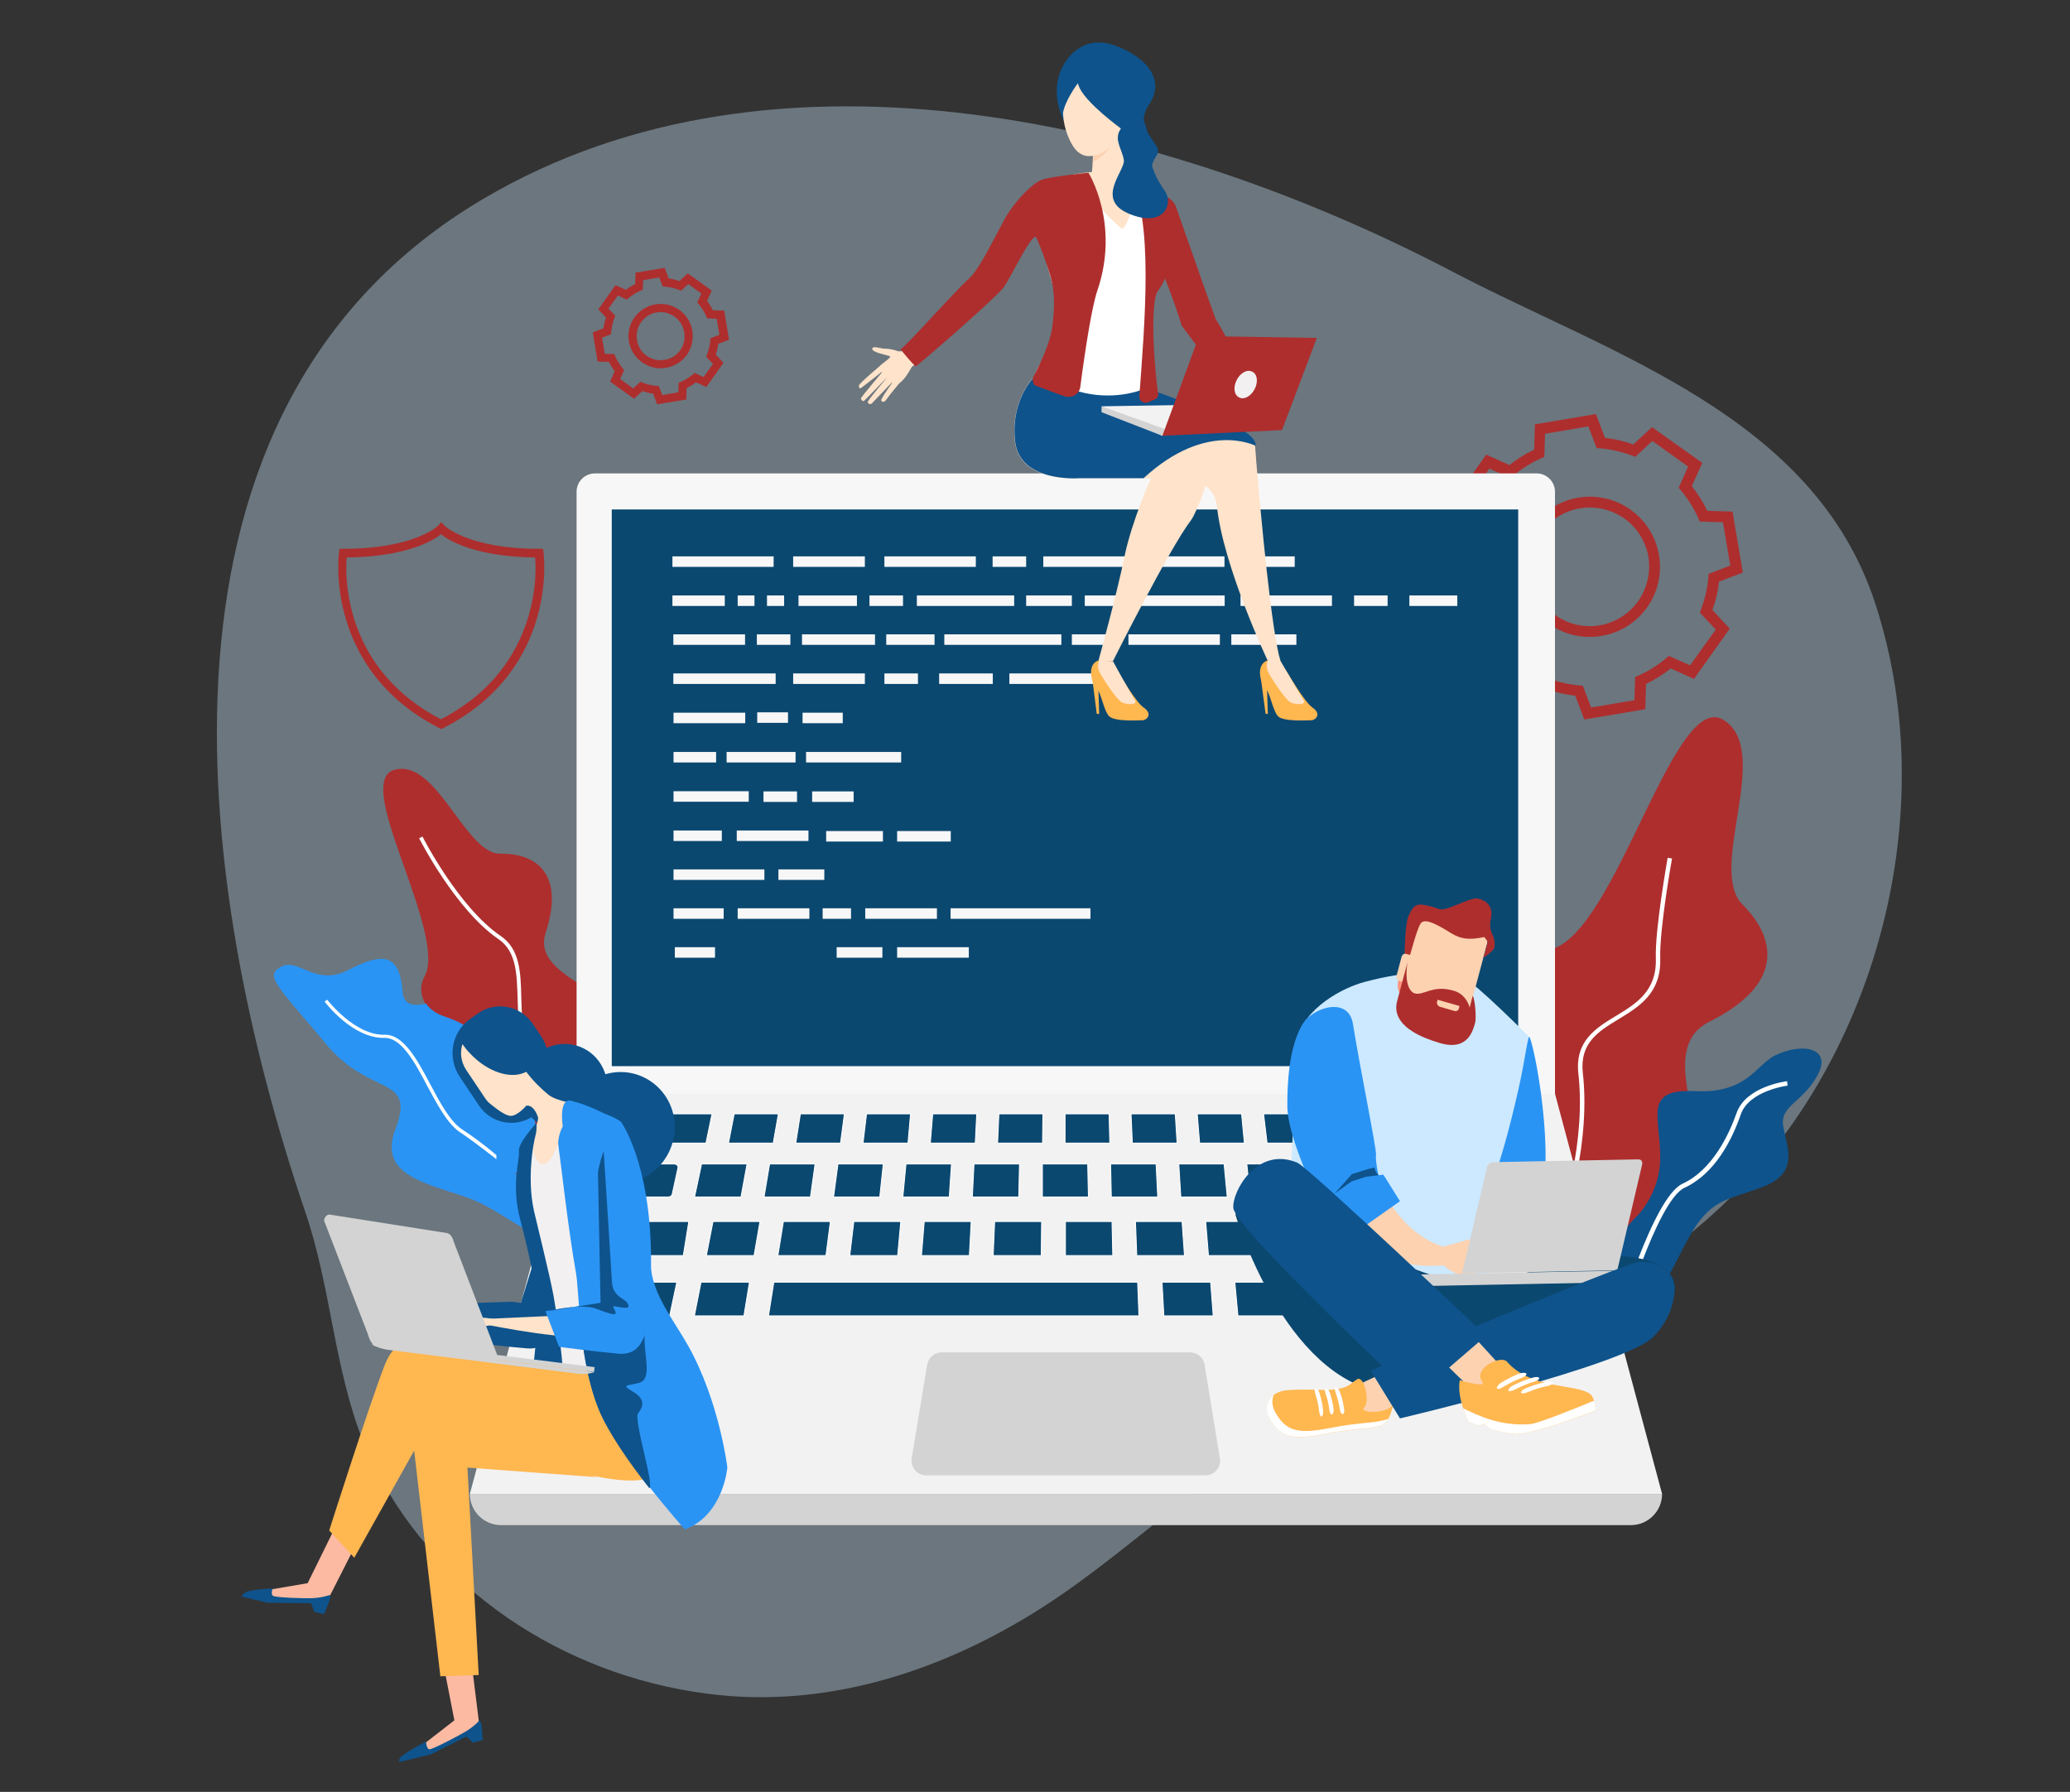 <?xml version="1.0" encoding="utf-8"?>
<!-- Generator: Adobe Illustrator 24.1.3, SVG Export Plug-In . SVG Version: 6.00 Build 0)  -->
<svg version="1.1" xmlns="http://www.w3.org/2000/svg" xmlns:xlink="http://www.w3.org/1999/xlink" x="0px" y="0px"
	 viewBox="0 0 1123 972" style="enable-background:new 0 0 1123 972;" xml:space="preserve">
<rect x="0" y="0" width="1123" height="972" fill="#333333" stroke="none"/>
<style type="text/css">
	.st0{opacity:0.37;fill:#CCE9FF;enable-background:new    ;}
	.st1{fill:#AE2E2E;}
	.st2{fill:#2A94F4;}
	.st3{fill:#FFFFFF;}
	.st4{fill:#0E538C;}
	.st5{fill:#F7F7F7;}
	.st6{fill:#0B4870;stroke:#FFFFFF;stroke-width:0.5;stroke-miterlimit:10;}
	.st7{fill:#F2F2F2;}
	.st8{fill:#D3D3D3;}
	.st9{fill:#FFB750;}
	.st10{fill:#FFE3CA;}
	.st11{fill:#EB4747;}
	.st12{fill:#FCD2B1;}
	.st13{fill:#F2F0F0;}
	.st14{fill:#FCBAA2;}
	.st15{fill:#CCE9FF;}
	.st16{fill:#FF957E;}
	.st17{fill:#0B4870;}
	.st18{fill:#E9D6B8;}
</style>
<g id="Layer_2">
</g>
<g id="Layer_1">
	<g>
		<path class="st0" d="M197.1,782.1c2,4.9,4.2,9.9,6.6,14.6c35.9,70.4,108.7,114.8,186.4,122.8c62.1,6.3,122.6-14,174.5-47
			c51.8-32.9,93.4-79.3,151-103.5c81.2-33.9,171.8-60.6,235.5-132.4c72.4-81.5,100.3-205.1,66.2-309.4
			C984,225.4,874,192.4,788.5,147.6C634.7,67,421.8,13.3,261.8,108.1C70.1,221.5,105,479,165.7,657.7
			C179.6,698.4,181.2,742.3,197.1,782.1z"/>
		<path class="st1" d="M294.9,299.7l-0.3-2h-2c-38.8,0-51.4-12.5-51.5-12.6l-1.7-1.9l-1.7,1.9c-0.1,0.1-12.6,12.6-51.5,12.6h-2
			l-0.3,2c-0.1,0.6-8.3,63.2,54.5,95.3l1,0.5l1-0.5C303.4,362.8,294.9,300.3,294.9,299.7z M285.4,338.4
			c-7.8,22.5-23.3,39.9-46.2,51.8c-22.9-12-38.4-29.4-46.2-51.8c-5.7-16.5-5.4-30.8-4.9-36c32.3-0.4,46.7-9,51.1-12.6
			c4.4,3.5,18.8,12.2,51.1,12.6C290.8,307.7,291.1,321.9,285.4,338.4z"/>
		<g>
			<path class="st1" d="M356.5,219.3l-2.2-5.8c-2-0.2-3.9-0.7-5.8-1.4l-4.5,4.2l-13-9.3l2.5-5.7c-1.3-1.6-2.3-3.3-3.1-5l-6.2-0.2
				l-2.6-15.8l5.8-2.2c0.2-2,0.7-3.9,1.4-5.8l-4.2-4.5l9.3-13.1l5.7,2.5c1.6-1.3,3.3-2.3,5-3.1l0.2-6.2l15.8-2.6l2.2,5.8
				c2,0.2,3.9,0.7,5.8,1.4l4.5-4.2l13,9.3l-2.5,5.7c1.3,1.6,2.3,3.3,3.1,5l6.2,0.2l2.6,15.8l-5.8,2.2c-0.3,2-0.7,3.9-1.4,5.8
				l4.2,4.5l-9.3,13.1l-5.7-2.5c-1.6,1.3-3.3,2.3-5,3.1l-0.2,6.2L356.5,219.3z M347.4,207.1l1.3,0.5c2.3,0.9,4.8,1.5,7.3,1.7
				l1.4,0.1l1.9,4.9l8.7-1.5l0.2-5.2l1.3-0.5c2.3-1,4.4-2.4,6.4-4l1-0.8l4.8,2.2l5.1-7.1l-3.7-3.9l0.5-1.3c0.9-2.3,1.5-4.8,1.7-7.3
				l0.1-1.4l4.9-1.9l-1.5-8.7l-5.2-0.2l-0.5-1.3c-1-2.3-2.4-4.4-4-6.4l-0.8-1l2.2-4.8l-7.1-5.1l-3.9,3.6l-1.3-0.5
				c-2.3-0.9-4.8-1.5-7.3-1.7l-1.4-0.1l-1.9-4.9l-8.7,1.5l-0.2,5.2l-1.3,0.5c-2.3,1-4.4,2.4-6.4,4l-1,0.8l-4.8-2.2l-5.1,7.1l3.7,3.9
				l-0.5,1.3c-0.9,2.3-1.5,4.8-1.7,7.3l-0.1,1.4l-4.9,1.9l1.5,8.7l5.2,0.2l0.5,1.3c1,2.3,2.4,4.4,4,6.4l0.8,1l-2.2,4.8l7.1,5.1
				L347.4,207.1z M358.4,199.8c-3.6,0-7.1-1.2-10.1-3.3c-7.9-5.6-9.7-16.5-4.1-24.3s16.5-9.7,24.3-4.1c3.8,2.7,6.3,6.7,7.1,11.3
				c0.7,4.6-0.3,9.2-2.9,13c-2.7,3.8-6.7,6.3-11.3,7.1C360.2,199.7,359.3,199.8,358.4,199.8z M358.4,169.3c-4.1,0-8.1,1.9-10.6,5.5
				c-2,2.8-2.8,6.3-2.2,9.8c0.6,3.5,2.4,6.4,5.2,8.4l0,0c2.8,2,6.3,2.8,9.8,2.2s6.4-2.4,8.4-5.2c2-2.8,2.8-6.3,2.2-9.8
				c-0.6-3.5-2.4-6.4-5.2-8.4C363.6,170.1,361,169.3,358.4,169.3z"/>
		</g>
		<g>
			<path class="st1" d="M859.5,390.3l-4.9-12.9c-5.2-0.6-10.5-1.8-15.4-3.6l-10.1,9.4l-27.3-19.4l5.7-12.6
				c-3.3-4.1-6.1-8.6-8.4-13.4l-13.7-0.4l-5.6-33.1l12.9-4.9c0.6-5.2,1.8-10.5,3.6-15.4l-9.4-10.1l19.4-27.3l12.6,5.7
				c4.1-3.3,8.6-6.1,13.4-8.4l0.4-13.7l33.1-5.6l4.9,12.9c5.2,0.6,10.5,1.8,15.4,3.6l10.1-9.4l27.3,19.4l-5.7,12.6
				c3.3,4.1,6.1,8.6,8.4,13.4l13.7,0.4l5.6,33.1l-12.9,4.9c-0.6,5.2-1.8,10.5-3.6,15.4l9.4,10.1L919,368.3l-12.6-5.7
				c-4.1,3.3-8.6,6.1-13.4,8.4l-0.4,13.7L859.5,390.3z M837.7,367.2l1.7,0.6c5.6,2.1,11.4,3.5,17.4,4l1.9,0.2l4.5,11.8l23.5-4
				l0.4-12.6l1.7-0.7c5.5-2.4,10.6-5.7,15.2-9.5l1.4-1.2l11.5,5.1l13.9-19.4l-8.6-9.2l0.6-1.7c2.1-5.6,3.5-11.4,4-17.4l0.1-1.9
				l11.8-4.5l-4-23.5l-12.6-0.4l-0.7-1.7c-2.4-5.5-5.7-10.6-9.5-15.2l-1.2-1.4l5.1-11.5l-19.4-13.9l-9.2,8.6l-1.7-0.6
				c-5.6-2.1-11.4-3.5-17.4-4l-1.9-0.1l-4.5-11.8l-23.5,4l-0.4,12.6l-1.7,0.7c-5.5,2.4-10.6,5.7-15.2,9.5l-1.4,1.2l-11.5-5.1
				l-13.6,19.4l8.6,9.2l-0.6,1.7c-2.1,5.6-3.5,11.4-4,17.4l-0.1,1.9l-11.8,4.5l4,23.5l12.6,0.4l0.7,1.7c2.4,5.5,5.7,10.6,9.5,15.2
				l1.2,1.4l-5.1,11.5l19.4,13.9L837.7,367.2z M862.4,345.5c-7.7,0-15.3-2.3-22-7c-17.1-12.2-21.1-36-8.9-53.1
				c12.2-17.1,36-21.1,53.1-8.9c17.1,12.2,21.1,36,8.9,53.1C886,340,874.3,345.5,862.4,345.5z M862.5,275.3
				c-10.1,0-20,4.7-26.2,13.5c-5,7-6.9,15.5-5.6,24c1.5,8.5,6.1,15.8,13.1,20.9c14.5,10.3,34.6,6.9,44.9-7.6c4.9-7,6.9-15.5,5.6-24
				c-1.5-8.5-6.1-15.8-13.1-20.9C875.4,277.2,868.9,275.3,862.5,275.3z"/>
		</g>
		<path class="st1" d="M348.6,626.4c-5-14.2-10.8-30.1-4.4-46.5c8.6-22-9.7-33.4-25.7-43.5c-13.9-8.6-26.9-16.8-22.5-30.3
			c4.8-14.7,4.5-26-0.9-33.5c-4.6-6.3-12.8-9.7-23.7-9.5c-8.7,0.1-16.5-10.6-24.8-21.8c-9.8-13.2-19.7-26.9-32.3-23.8
			c-2.2,0.5-4,1.8-5,3.8c-4.4,8.3,2.5,28,10,49c8,22.7,17.1,48.3,11.1,59.2c-6.5,12,5.2,22.9,17.7,34.5
			c13.2,12.3,28.2,26.2,24.2,43.8c-3.8,16.4-4.6,22.5-2.3,26c1.8,2.8,5.5,3.5,11,4.5c3.8,0.7,8.6,1.6,14.5,3.5
			c25.3,7.9,32.6,24.2,32.7,24.4l0.3,0.7l0.7-0.1c12.2-1.9,19.3-5.4,22.7-10.9c0.2-0.3,0.3-0.6,0.5-0.9
			C356,647.4,352.6,637.7,348.6,626.4z"/>
		<path class="st2" d="M284,595.2c4.2,6.5,7.2,12.2,6.9,20.1c-0.2,7.4-1.4,14.8-2,22.1c-0.1,1.6-0.2,3-0.3,4.5
			c-2.1-1.8-4.1-3.6-6.2-5.4c-0.9-0.1-1.9-0.1-2.9-0.1c2.9,2.4,6,5,8.9,7.7c-0.3,5.1-0.4,10.3-0.4,15.4c0,3-0.1,6.3,0.1,9.3
			c-2.7-1.7-5.6-3.4-8.2-5c-8.2-5-15.8-9.8-21.7-12.3c-4.5-1.9-9.5-3.6-14.4-5.1c-12.6-4.1-25.5-8.3-29.8-17.2
			c-2.2-4.6-2-10.2,0.6-16.9c6.6-17.3,0.4-20.3-10-25.3c-7.6-3.7-17.8-8.6-28.1-21.1c-4.5-5.5-8.5-10.2-12.1-14.3
			c-10.6-12.5-16.5-19.3-15.7-23.3c0.2-0.9,0.7-1.8,1.8-2.6c0.5-0.4,1.2-0.8,2-1.3c4-2.2,8-0.5,12.5,1.4c6.1,2.5,13.5,5.8,23.9,0.4
			c8.2-4.2,17.3-8.1,22.8-4.9c3.8,2.1,6,7.6,6.7,16.5c0.2,2.8,1.2,4.8,2.7,6c2.3,1.7,5.9,1.5,10,0.6l0,0c2.8,3.9,6.5,5.8,10.9,7.3
			c6.2,2.2,10.8,4.2,15.3,9.2C267,572,276.3,583.1,284,595.2z"/>
		<path class="st3" d="M250.5,612.5c-6.3-4.2-11.8-14.4-17-24.2c-7.1-13.4-14.6-27.3-24.8-27c-16.4,0.4-31-18.9-31.2-19l-1.4,1
			c0.6,0.8,15.3,20.1,32.5,19.7c9.1-0.2,16.4,13.1,23.2,26.1c5.4,10,10.9,20.4,17.5,24.9c4,2.6,11.3,8,20,14.8c0-0.7,0-1.5,0-2.2
			C261.8,620.2,255,615.4,250.5,612.5z"/>
		<path class="st1" d="M803.5,742.5c0,0,9.4-23.5-7.8-56.9c-17.3-33.4-31.3-28.2,10.4-53.9c41.7-25.7,0.2-106.5,35.7-116.8
			c35.5-10.3,66.2-141.1,93.2-124.4c27,16.7-9,80.8,10.3,100.1c19.2,19.3,21.8,43.8-17.9,63.6c-39.8,19.8,28.2,95.6-25.7,118.7
			S863.2,786.4,803.5,742.5z"/>
		<g>
			<path class="st3" d="M819.9,767.3c-0.1-0.3-5.9-30.3,12.5-69.1c18.7-39.6,27.6-82.8,23.9-115.7c-2-17.8,9.4-24.8,20.5-31.5
				c10.9-6.6,22.1-13.5,21.5-31.1c-0.5-15.8,6.2-53,6.4-54.6l2.4,0.4c-0.1,0.4-6.9,38.5-6.4,54c0.6,19-11.2,26.2-22.7,33.2
				c-10.9,6.6-21.1,12.9-19.3,29.2c3.8,33.3-5.2,77-24.1,117c-17.9,38.1-12.4,67.4-12.3,67.7L819.9,767.3z"/>
		</g>
		<path class="st4" d="M963.2,572.4c15-7.1,31-3.9,22.7,11.1c-8.3,15-20.7,16.2-18.4,28c2.3,11.9,8.4,24.8-11.1,32.3
			c-19.5,7.4-28.6,6.2-40.5,28.1c-12,21.9-16.1,38.2-36.5,32.9c-20.5-5.4-3.5-32.3,7.1-43.6c0,0,14.4-12.2,14.2-34.1
			c-0.2-21.9-9.2-36.6,19.1-35.2C948,593.3,953,577.2,963.2,572.4z"/>
		<g>
			<path class="st3" d="M876.1,720.2c0.8-2.8,20.6-70.7,36.7-78.1c16.5-7.6,25.4-27.3,29.3-38.3c5-14.4,26.5-17.2,27.4-17.3l0.3,2.4
				c-0.2,0-20.9,2.7-25.4,15.6c-4.8,14-14.1,32.2-30.5,39.8c-15.1,6.9-35.2,75.9-35.4,76.6L876.1,720.2z"/>
		</g>
		<path class="st3" d="M356.4,665.6c-32.3-8.1-32.7-25.5-33.2-42.3c-0.3-13.7-0.6-26.8-18.2-34.7c-23.2-10.6-23.7-30.2-24.2-47.5
			c-0.4-12.9-0.7-25.1-10.4-31.7c-23.2-15.8-42.8-54.2-43-54.7l1.8-0.9c0.2,0.4,19.5,38.3,42.4,53.9c10.5,7.1,10.9,19.8,11.2,33.3
			c0.5,17.5,1,35.8,23.1,45.7c18.6,8.5,19,22.8,19.3,36.5c0.4,16.8,0.8,32.7,31.7,40.4L356.4,665.6z"/>
		<g>
			<g>
				<path class="st5" d="M312.8,650h530.8V266.8c0-5.5-4.4-10-10-10H322.8c-5.5,0-10,4.4-10,10V650z"/>
			</g>
			<g>
				<rect x="331.6" y="276.1" class="st6" width="492.3" height="302.5"/>
			</g>
			<polygon class="st7" points="843.6,593.3 578.3,593.3 313,593.3 254.9,810.4 580.1,810.4 901.7,810.4 			"/>
			<path class="st6" d="M333.1,631.4h32.6c1.4,0,2.4,1,2.1,2.2l-3.1,14.2c-0.2,0.8-1,1.5-2.1,1.5h-33.2c-1.4,0-2.4-1-2.1-2.3
				l3.7-14.2C331.2,632,332,631.4,333.1,631.4z"/>
			<polygon class="st6" points="380.6,631.4 405.3,631.4 402,649.3 376.8,649.3 			"/>
			<polygon class="st6" points="417.5,631.4 442.2,631.4 439.7,649.3 414.5,649.3 			"/>
			<polygon class="st6" points="454.6,631.4 479.2,631.4 477.3,649.3 452.2,649.3 			"/>
			<polygon class="st6" points="491.5,631.4 516.2,631.4 515,649.3 489.8,649.3 			"/>
			<polygon class="st6" points="528.4,631.4 553.1,631.4 552.7,649.3 527.5,649.3 			"/>
			<polygon class="st6" points="824.3,631.4 787.3,631.4 791.3,649.3 829,649.3 			"/>
			<polygon class="st6" points="775,631.4 750.4,631.4 753.6,649.3 778.8,649.3 			"/>
			<polygon class="st6" points="738.1,631.4 713.4,631.4 715.9,649.3 741.1,649.3 			"/>
			<polygon class="st6" points="701,631.4 676.4,631.4 678.3,649.3 703.5,649.3 			"/>
			<polygon class="st6" points="664.1,631.4 639.5,631.4 640.6,649.3 665.8,649.3 			"/>
			<polygon class="st6" points="627.2,631.4 602.5,631.4 602.9,649.3 628.1,649.3 			"/>
			<polygon class="st6" points="565.5,631.4 590.1,631.4 590.5,649.3 565.5,649.3 			"/>
			<polygon class="st6" points="322.3,662.6 373.7,662.6 370.7,681.1 318.3,681.1 			"/>
			<polygon class="st6" points="832.3,662.6 768.7,662.6 772.3,681.1 837.2,681.1 			"/>
			<polygon class="st6" points="755.9,662.6 730.5,662.6 733.4,681.1 759.4,681.1 			"/>
			<polygon class="st6" points="717.7,662.6 692.3,662.6 694.4,681.1 720.5,681.1 			"/>
			<polygon class="st6" points="679.5,662.6 654.1,662.6 655.6,681.1 681.5,681.1 			"/>
			<polygon class="st6" points="641.3,662.6 616,662.6 616.7,681.1 642.6,681.1 			"/>
			<polygon class="st6" points="314.5,695.5 367.2,695.5 363.3,713.8 309.7,713.8 			"/>
			<polygon class="st6" points="380.3,695.5 406.6,695.5 403.6,713.8 376.7,713.8 			"/>
			<polygon class="st6" points="419.8,695.5 446.2,695.5 617.2,695.5 617.9,713.8 416.9,713.8 			"/>
			<polygon class="st6" points="630.4,695.5 656.8,695.5 658.2,713.8 631.4,713.8 			"/>
			<polygon class="st6" points="669.9,695.5 696.2,695.5 698.4,713.8 671.6,713.8 			"/>
			<polygon class="st6" points="709.4,695.5 735.8,695.5 738.6,713.8 711.9,713.8 			"/>
			<polygon class="st6" points="748.9,695.5 775.2,695.5 778.8,713.8 752,713.8 			"/>
			<polygon class="st6" points="788.3,695.5 841,695.5 845.8,713.8 792.2,713.8 			"/>
			<polygon class="st6" points="603.3,662.6 578,662.6 578,681.1 603.7,681.1 			"/>
			<polygon class="st6" points="565.1,662.6 539.6,662.6 538.8,681.1 564.9,681.1 			"/>
			<polygon class="st6" points="526.9,662.6 501.4,662.6 499.9,681.1 525.9,681.1 			"/>
			<polygon class="st6" points="488.7,662.6 463.2,662.6 461,681.1 487,681.1 			"/>
			<polygon class="st6" points="450.5,662.6 425,662.6 422,681.1 448.1,681.1 			"/>
			<polygon class="st6" points="412.3,662.6 386.8,662.6 383.2,681.1 409.1,681.1 			"/>
			<polygon class="st6" points="334.2,620.1 338.4,604.2 350.4,604.2 346.5,620.1 			"/>
			<polygon class="st6" points="362.3,604.2 386.3,604.2 383,620.1 358.6,620.1 			"/>
			<polygon class="st6" points="398.3,604.2 422.3,604.2 419.5,620.1 395.2,620.1 			"/>
			<polygon class="st6" points="434.2,604.2 458.1,604.2 456,620.1 431.7,620.1 			"/>
			<polygon class="st6" points="470.1,604.2 494,604.2 492.6,620.1 468.2,620.1 			"/>
			<polygon class="st6" points="506,604.2 529.9,604.2 529.1,620.1 504.7,620.1 			"/>
			<polygon class="st6" points="541.9,604.2 565.8,604.2 565.6,620.1 541.2,620.1 			"/>
			<polygon class="st6" points="577.8,604.2 601.7,604.2 602.1,620.1 577.8,620.1 			"/>
			<polygon class="st6" points="613.6,604.2 637.6,604.2 638.6,620.1 614.3,620.1 			"/>
			<polygon class="st6" points="649.5,604.2 673.6,604.2 675.1,620.1 650.8,620.1 			"/>
			<polygon class="st6" points="685.5,604.2 709.4,604.2 711.8,620.1 687.4,620.1 			"/>
			<polygon class="st6" points="721.4,604.2 745.3,604.2 748.3,620.1 723.9,620.1 			"/>
			<polygon class="st6" points="757.3,604.2 781.2,604.2 784.8,620.1 760.4,620.1 			"/>
			<polygon class="st6" points="793.2,604.2 817.1,604.2 821.3,620.1 797,620.1 			"/>
			<path class="st8" d="M884.8,827.3h-613c-9.3,0-16.9-7.6-16.9-16.9l0,0h646.8l0,0C901.7,819.7,894.1,827.3,884.8,827.3z"/>
			<path class="st8" d="M653.5,740.2c-0.6-3.8-4-6.6-7.8-6.6h-67.4h-67.5c-3.9,0-7.1,2.8-7.8,6.6l-8.4,50.9
				c-0.8,4.8,2.9,9.2,7.8,9.2h75.8H654c4.9,0,8.6-4.4,7.8-9.2L653.5,740.2z"/>
			<g>
				<g>
					<rect x="364.8" y="301.8" class="st5" width="54.9" height="5.7"/>
				</g>
				<g>
					<rect x="435.1" y="344.1" class="st5" width="39.6" height="5.7"/>
				</g>
				<g>
					<rect x="480.8" y="344.1" class="st5" width="26.2" height="5.7"/>
				</g>
				<g>
					<rect x="365.4" y="450.5" class="st5" width="26.2" height="5.7"/>
				</g>
				<g>
					<rect x="512.3" y="344.1" class="st5" width="63.5" height="5.7"/>
				</g>
				<g>
					<rect x="365.4" y="429.2" class="st5" width="40.8" height="5.7"/>
				</g>
				<g>
					<rect x="422.3" y="471.6" class="st5" width="24.9" height="5.7"/>
				</g>
				<g>
					<rect x="365.4" y="471.6" class="st5" width="49.3" height="5.7"/>
				</g>
				<g>
					<rect x="365.4" y="492.7" class="st5" width="27.2" height="5.7"/>
				</g>
				<g>
					<rect x="430.3" y="301.8" class="st5" width="38.9" height="5.7"/>
				</g>
				<g>
					<rect x="430.3" y="365.3" class="st5" width="38.9" height="5.7"/>
				</g>
				<g>
					<rect x="410.8" y="386.4" class="st5" width="16.7" height="5.7"/>
				</g>
				<g>
					<rect x="394.2" y="407.9" class="st5" width="37.4" height="5.7"/>
				</g>
				<g>
					<rect x="437.3" y="407.9" class="st5" width="51.6" height="5.7"/>
				</g>
				<g>
					<rect x="365.4" y="386.6" class="st5" width="38.9" height="5.7"/>
				</g>
				<g>
					<rect x="365.4" y="407.9" class="st5" width="23.1" height="5.7"/>
				</g>
				<g>
					<rect x="435.4" y="386.6" class="st5" width="21.8" height="5.7"/>
				</g>
				<g>
					<rect x="366.1" y="513.8" class="st5" width="21.8" height="5.7"/>
				</g>
				<g>
					<rect x="365.3" y="344.1" class="st5" width="38.9" height="5.7"/>
				</g>
				<g>
					<rect x="399.7" y="450.5" class="st5" width="38.9" height="5.7"/>
				</g>
				<g>
					<rect x="400.2" y="492.7" class="st5" width="38.9" height="5.7"/>
				</g>
				<g>
					<rect x="469.4" y="492.7" class="st5" width="38.9" height="5.7"/>
				</g>
				<g>
					<rect x="365.3" y="365.3" class="st5" width="55.5" height="5.7"/>
				</g>
				<g>
					<rect x="625.4" y="301.8" class="st5" width="38.9" height="5.7"/>
				</g>
				<g>
					<rect x="486.7" y="513.8" class="st5" width="38.9" height="5.7"/>
				</g>
				<g>
					<rect x="676.4" y="301.8" class="st5" width="26" height="5.7"/>
				</g>
				<g>
					<rect x="764.6" y="323" class="st5" width="26" height="5.7"/>
				</g>
				<g>
					<rect x="479.8" y="301.8" class="st5" width="49.6" height="5.7"/>
				</g>
				<g>
					<rect x="673" y="323" class="st5" width="49.6" height="5.7"/>
				</g>
				<g>
					<rect x="612.2" y="344.1" class="st5" width="49.6" height="5.7"/>
				</g>
				<g>
					<rect x="547.6" y="365.3" class="st5" width="49.6" height="5.7"/>
				</g>
				<g>
					<rect x="668" y="344.1" class="st5" width="35.3" height="5.7"/>
				</g>
				<g>
					<rect x="566" y="301.8" class="st5" width="49.6" height="5.7"/>
				</g>
				<g>
					<rect x="509.5" y="365.3" class="st5" width="29.1" height="5.7"/>
				</g>
				<g>
					<rect x="486.7" y="450.8" class="st5" width="29.1" height="5.7"/>
				</g>
				<g>
					<rect x="538.5" y="301.8" class="st5" width="18.2" height="5.7"/>
				</g>
				<g>
					<rect x="479.8" y="365.3" class="st5" width="18.2" height="5.7"/>
				</g>
				<g>
					<rect x="734.6" y="323" class="st5" width="18.2" height="5.7"/>
				</g>
				<g>
					<rect x="364.8" y="323" class="st5" width="28.4" height="5.7"/>
				</g>
				<g>
					<rect x="440.6" y="429.3" class="st5" width="22.5" height="5.7"/>
				</g>
				<g>
					<rect x="400.2" y="323" class="st5" width="9.1" height="5.7"/>
				</g>
				<g>
					<rect x="588.5" y="323" class="st5" width="75.9" height="5.7"/>
				</g>
				<g>
					<rect x="515.7" y="492.7" class="st5" width="75.9" height="5.7"/>
				</g>
				<g>
					<rect x="416.1" y="323" class="st5" width="9.3" height="5.7"/>
				</g>
				<g>
					<rect x="556.7" y="323" class="st5" width="24.8" height="5.7"/>
				</g>
				<g>
					<rect x="581.5" y="344.1" class="st5" width="24.8" height="5.7"/>
				</g>
				<g>
					<rect x="453.9" y="513.8" class="st5" width="24.8" height="5.7"/>
				</g>
				<g>
					<rect x="497.4" y="323" class="st5" width="52.8" height="5.7"/>
				</g>
				<g>
					<rect x="448.2" y="450.8" class="st5" width="30.8" height="5.7"/>
				</g>
				<g>
					<rect x="446.3" y="492.7" class="st5" width="15.4" height="5.7"/>
				</g>
				<g>
					<rect x="471.7" y="323" class="st5" width="18.2" height="5.7"/>
				</g>
				<g>
					<rect x="410.6" y="344.1" class="st5" width="18.2" height="5.7"/>
				</g>
				<g>
					<rect x="414.2" y="429.3" class="st5" width="18.2" height="5.7"/>
				</g>
				<g>
					<rect x="433.2" y="323" class="st5" width="31.7" height="5.7"/>
				</g>
			</g>
		</g>
		<g>
			<g>
				<g>
					<path class="st9" d="M698.8,365.5c0,0,9.2,15.6,13.1,18.2c5.2,3.5,2,6.9-0.5,7c-2.5,0-15.3,0.9-18.2-2.3
						c-2.8-3.3-4.2-12.8-6.8-15.3s-5.4-12.5,1.3-14.9C693.5,355.9,698.8,365.5,698.8,365.5z"/>
				</g>
			</g>
		</g>
		<g>
			<g>
				<g>
					<path class="st10" d="M694.8,358.7c0,0,10.6,18.4,12.4,21c1.8,2.7-3.5,2.7-6.7,1.5c-3.3-1.3-11.4-14.4-12.6-16.8
						c-1.4-2.8-0.2-6.1-0.2-6.1L694.8,358.7z"/>
				</g>
			</g>
		</g>
		<g>
			<g>
				<g>
					<polygon class="st9" points="684.1,368.4 686.6,387.2 687.8,387.3 687.4,373.8 					"/>
				</g>
			</g>
		</g>
		<g>
			<g>
				<g>
					<path class="st9" d="M607.2,365.5c0,0,9.2,15.6,13.1,18.2c5.2,3.5,2,6.9-0.5,7c-2.5,0-15.3,0.9-18.2-2.3s-4.2-12.8-6.8-15.3
						c-2.6-2.5-5.5-12.8,1.3-14.9C602,356.2,607.2,365.5,607.2,365.5z"/>
				</g>
			</g>
		</g>
		<g>
			<g>
				<g>
					<path class="st10" d="M603.8,358.7c0,0,10,18.3,11.9,21c1.8,2.7-3.5,2.7-6.7,1.5c-3.3-1.3-11.4-14.4-12.6-16.8
						c-1.4-2.8-0.2-6.1-0.2-6.1L603.8,358.7z"/>
				</g>
			</g>
		</g>
		<g>
			<g>
				<g>
					<polygon class="st9" points="592.6,368.4 595,387.2 596.3,387.3 595.9,373.8 					"/>
				</g>
			</g>
		</g>
		<g>
			<g>
				<g>
					<path class="st10" d="M566.3,223.1l83.5,38.1c0,0,9.3,3,10.4,13.4c3.3,32.3,27.4,83.5,27.4,83.5c7.8,3.8,7.1,0.5,7.1,0.5
						c-4.9-15.7-10.8-80.4-13-106.3c-0.4-5.5-0.7-9.2-0.8-10.5c0-0.8-0.9-1.9-2.5-3.1c-11.4-9.3-58.7-28.5-58.7-28.5
						C584.6,209.2,566.3,223.1,566.3,223.1z"/>
				</g>
			</g>
		</g>
		<g>
			<g>
				<g>
					<path class="st10" d="M550.6,239.5c2.6,22.6,34.8,20,34.8,20h39c0,0-10.3,22.9-14.3,42.1C606,322,596,358.1,596,358.1
						s0.6,1.3,7.8,0.5c0,0,30.6-61.1,42.4-76.5c2.5-3.3,9.8-21.3,11-32c0.4-3.6,0.2-6.4-1.2-7.6c-1.4-1.2-4.5-3.3-8.6-5.9
						c-12.3-7.8-33.5-19.6-45.3-22.2c-15.8-3.6-40.9-10.3-40.9-10.3S548,216.9,550.6,239.5z"/>
				</g>
			</g>
		</g>
		<g>
			<path class="st4" d="M577.1,65.5c0,0-5.9-11.1-3-22.9c2.8-11.9,13.9-23.6,29.9-18.2c16.1,5.5,29.1,17.8,19.4,32.3
				c-9.7,14.4,8.7,21,4,27.8s-2.9,14.1-0.9,15.6c2,1.6,8.4,7.2,7.7,14.1c-0.7,6.7-31.2-19.6-31.2-19.6S586.5,61.2,577.1,65.5z"/>
		</g>
		<g>
			<path class="st11" d="M626.1,207.3c0,0-2.4,11.8-64.8-3C561.3,204.3,582.2,197.4,626.1,207.3z"/>
		</g>
		<g>
			<g>
				<path class="st3" d="M560.6,207.6c-0.9,1.9-1.9,3.7-2.9,5.6c22.8,0.6,45.6,1.4,68.4,2c-3.6-12.1-2.4-28.4-1.8-40.8
					c0.7-15.2,9.1-25.7,8.3-41c4.5,0.7,5.2,0.8,9.8,1.6c-6.9-19.7-9.2-29.5-30.7-37c-7-2.5-11.5-2.9-19.1-2.3
					c-24.9,2.1-32.3,2.3-44.6,24.9c19.1,3,15.9,9.9,21.7,29c2.8,9.2,5.8,19.6,4.3,29.4C572.4,188.2,560.6,198.8,560.6,207.6z"/>
			</g>
		</g>
		<g>
			<g>
				<path class="st10" d="M600.2,102.5c-10.2-1.9-8-7.6-8-7.6s0.4-3.1,0.6-7.2c0-1,0.1-2.1,0.1-3.3c0-1.7-0.1-3.4-0.3-5
					c-0.8-6.8,18.5-2.7,18.5-2.7s-1.2,13.9,1.6,17.9C615.3,98.9,610.4,104.5,600.2,102.5z"/>
			</g>
		</g>
		<g>
			<g>
				<path class="st10" d="M580.8,95c0,0,20.6,23.7,28.1,29.2c0,0,8.7-7.9,3.4-28.6C612.3,95.5,602.4,90.5,580.8,95z"/>
			</g>
		</g>
		<g>
			<path class="st10" d="M581.4,37.9c0,0-10.7,20.6-0.1,40c10.6,19.4,31.4-8.5,32.6-11.8c1.4-3.3,8.5-21.8-5.7-27.4
				C594.1,33.1,584.5,32.3,581.4,37.9z"/>
		</g>
		<g>
			<path class="st12" d="M602,80c0,0-1.9,4.1-9.1,7.8c0-1,0.1-2.1,0.1-3.3C593,84.5,597.9,84,602,80z"/>
		</g>
		<g>
			<path class="st10" d="M494.2,189.1c0,0-5,2.2-7.4,1.3c-2.4-1-6.1-1.3-7.2-1.3c-1.6,0-6.5-1.8-6.4,0.2c0.1,1.9,8,3.3,9.5,3.9
				s-4.8,4.1-5.5,5.7c-0.6,1.6,6.7,11.9,10.8,8.9s6.3-8.8,7.1-9.2c0.8-0.4,3-2,3-2L494.2,189.1z"/>
		</g>
		<g>
			<path class="st10" d="M478.1,197.9c0,0-11.9,9.9-12.1,11.2c-0.2,1.4,0.4,2,1.6,1c1.2-0.8,11.8-9.2,11.8-9.2s-11.9,14.1-12.3,15.1
				c-0.2,0.6,0.9,1.9,1.6,1.5c0.6-0.4,13.3-13.6,13.3-13.6S470.8,217,470.8,218c-0.1,0.8,1.3,1.8,2.2,0.8c0.9-0.9,12-12.5,12-12.5
				s-7.4,10.1-6.9,11c0.3,0.5,1.3,1.7,3-0.9c1.8-2.6,6.8-8.5,6.8-8.5L478.1,197.9z"/>
		</g>
		<g>
			<g>
				<path class="st4" d="M620.4,259.4h-34.9c0,0-32.2,2.6-34.8-20c-2.6-22.6,10.6-35.2,10.6-35.2s17,4.5,31.9,8.1
					c7.4-1.6,16.4-2.6,26.9-2.3c0,0,63,20.8,61.1,31.8C681,241.9,654.7,227.8,620.4,259.4z"/>
			</g>
		</g>
		<g>
			<polygon class="st7" points="597.6,220.4 664.3,219.3 630.6,236.4 			"/>
		</g>
		<g>
			<path class="st3" d="M618.4,211.8c0,0-15,5.8-33.4,0.5l-0.8-6.8l37.9,2.1L618.4,211.8z"/>
		</g>
		<g>
			<polygon class="st8" points="630.6,236.4 597.6,223.6 597.6,220.4 633.3,233.2 			"/>
		</g>
		<g>
			<g>
				<path class="st1" d="M618.1,215c-0.2,2.4,2.3,4.2,4.6,3.3l3.9-1.7c1.2-0.5,1.9-1.7,1.7-2.9c-1.6-10.1-5-49.3,0-56.1
					c1.9-2.5,3-4.7,3.7-6.6c3.4,8.6,7.4,19.7,9.1,25.7l31.5,42l10.6,2.7c-13.2-31.8-23.8-48.6-23.8-48.6c-2.1-5.6-8-22.3-13.2-37.2
					c-3.4-9.4-6.3-18.2-8-22.8c-0.8-2.4-2.4-4.4-4.6-5.7c-4.9-2.9-13-7.6-20.4-11.1H613c-0.2-0.1-0.4-0.2-0.7-0.3l0,0l0,0
					C626.3,116.7,620.9,176.6,618.1,215C618.1,214.9,618.1,214.9,618.1,215z"/>
			</g>
			<g>
				<path class="st1" d="M566,97.3c-4.5,0.7-15.6,11.5-21.5,22.5c-6.7,12.5-13.6,26.7-18.8,31.3c-9.4,8.6-36,38.9-37.2,38.2
					c-0.5-0.3,7.2,9,8.3,9.4c0.5,0.2,43.5-37.1,47.7-42.8c3.9-5.4,14.4-28,17.5-27.5l0,0l0,0c0.2,0.5,4.1,8.8,7.7,20.9
					c0.1,0.2,0.1,0.4,0.2,0.6c2.5,8.4,2.3,17.6,0.9,27.9c-1,7.8-6.8,20.5-10.3,26.7c-0.4,0.7-0.3,2.2,0.1,3.3l0,0
					c0.3,0.6,0.6,1.2,1.2,1.4l12.7,4.7l2.9,1c2.1,0.8,4.4,0.4,6.1-0.8c1.4-0.9,2.4-2.5,2.6-4.4c2.8-21.6,6.4-43.8,9.2-52
					c12.5-36.5-4.8-64-4.8-64S570,95.8,566,97.3z"/>
			</g>
		</g>
		<g>
			<polygon class="st1" points="630.6,236.4 650.5,182.3 714.4,183.3 695.5,233.3 			"/>
		</g>
		<g>
			<path class="st13" d="M670.9,206.2c-2,3.9-1.4,8.2,1.4,9.4c2.7,1.4,6.4-0.7,8.4-4.6s1.4-8.2-1.4-9.4
				C676.6,200.2,672.8,202.3,670.9,206.2z"/>
		</g>
		<path class="st4" d="M632.1,103.9c-4.7-7.1-8.1-12.8-8.5-23c-0.3-6.7-1.8-15.8-6.4-20.4c4.8-12.6-0.8-16.4-3.1-20.5
			c-2.8-5.1-23.8-17.5-32.1-4.5c-8.3,12.9-5.4,26.4-5.4,26.4c0.8-7.1,8.2-16.8,8.2-16.8c1.2,7.4,16.6,19.6,23.3,24.6
			c-0.1,0.1-0.2,0.3-0.2,0.4c-3.8,5.5,0.9,10.9,1.8,16.7c0.8,5.8-15.8,21.3,2.7,29.1C631,123.8,636.8,110.9,632.1,103.9z"/>
		<g>
			<g>
				<path class="st4" d="M294.3,715.1c0,0-0.4,4.4-21,4.4s-50.5-5.4-50.5-5.4l47.7-4.6C270.6,709.5,289,708.6,294.3,715.1z"/>
				<path class="st4" d="M242,716.7c-11.6,0-16.6,6-21.2,7.9c-4.6,1.9-9.2,4.7-9.2,4.6c2.6-5.1,6.3-5.2,8.2-6.9
					c1.9-1.7,1.4-0.8-2.7-1.2c-2.3-0.2-6.5,4.1-9.4,6.5c-2.6,2-4.2,2.2-4.2,2.2s3-4.3,6.8-7.8c4.6-4.2,10.4-7.7,11.8-8.3
					c2.5-1,10.3-1.3,15.7-0.5C244,714,250.4,716.7,242,716.7z"/>
				<path class="st4" d="M222.7,713.9c0,0-8.9,2.3-10.5,3.6c-1,0.8-5.7,5.8-5.7,5.8s3.4-0.5,5.2-2.4
					C213.8,718.9,222.7,713.9,222.7,713.9z"/>
			</g>
			<path class="st4" d="M277.5,706.1c0,0,22.5,1.5,20.9,15.3c-0.8,7.9-6,10.6-12.8,10c-12.6-1-26.9-2.9-26.9-2.9l-6.4-21.5
				L277.5,706.1z"/>
			<path class="st4" d="M282.2,708l22-71c0,0,3.3-10.4,8.6-8.5c7.7,2.8,3.9,11.3,3.3,16.4c-1.4,10.3-0.4,14.8-7.6,39.6
				c-4.4,15.3-8.2,32.9-12,43c-2.6,6.9-7.1-3-14-5.8C269.8,716.5,282.2,708,282.2,708z"/>
		</g>
		<path class="st4" d="M283.9,598.3c4.3,12.4,17.6,18.8,29.9,14.3c12.2-4.5,18.7-18.3,14.4-30.6c-4.3-12.4-17.6-18.8-29.9-14.3
			C286.1,572.2,279.6,585.9,283.9,598.3z"/>
		<path class="st4" d="M259.7,599.5c6.7,10.1,20.1,12.6,29.9,5.7l-1.4-11.9c9.8-7,12.2-20.9,5.5-31l-4.6-6.8
			c-6.7-10.1-20.1-12.6-29.9-5.7l-4.4,3.1c-9.8,7-12.2,20.9-5.5,31L259.7,599.5z"/>
		<path class="st10" d="M250.9,566.4c1.2,1.7,2.4,3.3,3.9,4.8c9.7,10.5,22.6,14.5,30.7,10.2c3.8,5.1,8.1,9.2,12,12.4
			c4.5,3.7,16.1,5.1,16.1,5.1c6.7,7.3-18.5,50.3-20.3,50.1c-3.7-0.3-8.4-24-4.9-32.6c1.6-3.9,4.1-8.5,3.4-10.6c-2.6-7.2-6.3-6-6.3-6
			s-4.8,5.7-8.6,5.5c-3.9-0.3-10.6-6.4-10.9-6.5c-1.2-0.9-2.2-2.1-3.1-3.5l-10.1-15.1C250.1,576,249.4,570.9,250.9,566.4z"/>
		<path class="st13" d="M327.9,747.2c0,0-8.2,9.9-10.7,10.9c-3.4,1.5-13.6-1.7-13.6-1.7s-2.7-45.2-5.9-62.9
			c-3.1-17.6-7.8-22.2-8-27.8c-0.3-8.9-7.8-12.5-6.5-19.4c1.3-6.9,3.5-31.7,4.2-28.4c6.4,28.1,14.3,4.7,16.1,1
			C304.4,617,327.9,747.2,327.9,747.2z"/>
		<path class="st4" d="M290.7,609.5c0,0-10,10.9-9.2,15.2c0.6,4.3-4.3,17.7,0.6,36.4c5.6,21.3,8.5,35.8,9.5,49.7
			c1,14-3.7,26.8-1.8,43.9c1.5,13.4,4.5,14.2,4.5,14.2s6,1.5,10.2-3.8c4.2-5.1-2.1-50.9-4.2-62.2c-2.1-11.4-8.8-38.1-10.6-46
			c-2.2-9.7-1.8-19.5-1.7-22.3c0.5-10,1.8-16.2,2.8-19.9C291,614.1,291.5,608.3,290.7,609.5z"/>
		<path class="st4" d="M308.1,622.3c5.5,15.7,22.5,23.8,38,18c15.5-5.8,23.7-23.2,18.3-38.9c-5.5-15.7-22.5-23.8-38-18
			C310.8,589.1,302.6,606.6,308.1,622.3z"/>
		<polygon class="st14" points="254.7,892.8 260.2,937.2 236.1,948.7 222.8,951.6 246.5,933.2 238.7,893.2 		"/>
		<path class="st4" d="M261.8,943.9l-5.2,1.4L253,942l-19.3,9.7l-17.1,4.1c0,0-0.2-1.4,0.3-2.1c2.1-2.8,14.2-9,14.2-9
			s0.2,4.1,1.9,4.2c1.7,0.1,16.5-7.7,19.9-9.8c5.9-3.7,7-6.1,7.4-5.8C261.6,934,261.8,943.9,261.8,943.9z"/>
		<polygon class="st14" points="196.5,831.1 177.3,868.9 150.8,867.7 137.6,863.8 166.9,858.8 182.8,826.5 		"/>
		<path class="st4" d="M175.7,875.6l-5.2-1.3l-1.7-4.6l-23.8-0.3l-14.2-3.4c0,0,1.7-1.9,2.7-2.4c3.1-1.4,14.4-2,14.4-2
			s-1.2,3.3,0.3,4.1c1.5,0.9,17.8,1.5,21.8,1.2c6.9-0.5,8.9-2,9.1-1.6C179.9,866.8,175.7,875.6,175.7,875.6z"/>
		<path class="st9" d="M336.5,718.1l-14.3,6.4l0.1,19.6L224,728.1c0,0-9.3-3-15.3,12.4c-8.5,21.8-30.1,89.7-30.1,89.7l13.6,14.8
			l42.9-76.7c0,0,87.9,42.7,116.9,33.5c11.1-3.6,19.6-23.9,18-44.5c-1.3-16.2-4.4-31-4.4-31L336.5,718.1z"/>
		<path class="st9" d="M324,801.3l-70.4-5.2l6.1,112.5l-20.8,0.7l-15.3-131.8c0,0,4.1-19.6,17.5-16.7
			C254.7,763.9,287.2,789.7,324,801.3z"/>
		<path class="st2" d="M371.5,829.6c0,0-36.9-41.4-46.5-64.8c-11.4-28-10.5-63.2-12.6-74.8c-3.9-21.4-8.6-63-9.4-68.1
			c-0.9-5.1,2.3-10.9,2.3-10.9s-2.4-15.5,4.5-13.9c10,2.4,19.8,7.9,23.3,9.5c6.5,2.9,19.8,81.2,20.6,85c2.7,13.6,12.7,26,19.8,38.7
			c16.8,30.1,21.1,65.7,21.1,65.7S392.5,822,371.5,829.6z"/>
		<g>
			<path class="st10" d="M333.4,721.2c0,0-0.3,5-23.8,3.9c-23.5-1.3-57.9-9.1-57.9-9.1l54.5-2.5C306.1,713.4,327,713.5,333.4,721.2z
				"/>
			<path class="st10" d="M270.1,718.7c-11.2-0.2-16.1,5.6-20.5,7.3c-4.4,1.8-8.9,4.4-8.9,4.4c2.5-4.9,6.1-5,8-6.6
				c1.8-1.6,1.4-0.7-2.6-1.2c-2.3-0.2-6.3,3.9-9.1,6.2c-2.5,2-4.1,2.1-4.1,2.1s2.9-4.2,6.6-7.6c4.5-4,10-7.3,11.3-7.9
				c2.4-0.9,9.9-1,15.2-0.2C272,716.1,278.2,718.9,270.1,718.7z"/>
			<path class="st10" d="M251.3,715.6c0,0-8.6,2.1-10.1,3.3c-1,0.8-5.5,5.6-5.5,5.6s3.1-0.5,5-2.3
				C242.7,720.4,251.3,715.6,251.3,715.6z"/>
		</g>
		<path class="st4" d="M314.6,715.6l34.8-18.4c0,0,0.1,22.2,0.3,30.7c0.2,8.5,3.8,20.5-2.9,22.2c-6.7,1.8-10.2,0.8-3.3,4.9
			c6.9,4,5.4,8.2,2.7,11.6c-2.6,3.5,8.8,38.7,6.1,40.7c-10.8-13.6-22.5-30.5-27.5-42.8C318.5,748.8,316,730.5,314.6,715.6z"/>
		<path class="st2" d="M325.8,706.7l-1.4-70.9c0,0,0.1-22.1,0.5-28.6c0.4-6.7,11.9,1.2,11.9,1.2s16.1,21.7,16.4,74.1
			c0.2,35-1.7,53.3-17.8,51.8c-15-1.4-32.1-3.7-32.1-3.7l-7.4-19.4L325.8,706.7z"/>
		<g>
			<polygon class="st8" points="322.3,744.2 202.3,729.1 202.6,726.6 322.6,741.6 			"/>
			<path class="st8" d="M269.7,734.9c-0.2,2-1.8,3.5-3.5,3.3l-61.5-7.7c-1.7-0.2-3.8-1.8-5.2-7l-23.7-61.4c0.3-2.5,2.3-3.8,4-3.1
				l62.9,9.9c1.7,0.6,2.8,2.1,3.5,4.8L269.7,734.9z"/>
			<path class="st8" d="M261.9,736.6l0.6,0.1l60,7.6c-2.3,0.9-6,1.3-10.1,0.7l-50.3-6.3l-0.6-0.1l-50.3-6.3
				c-4.1-0.5-7.6-1.8-9.7-3.1L261.9,736.6z"/>
		</g>
		<path class="st4" d="M325.8,706.7l-1.4-70.9c0,0,1-6,3.1-11.3c0.5,7.8,4.1,63.7,4.5,71c0.5,8,7,8.8,8.4,11.4
			c1.5,2.5,0.2,3-4.6,2.1c-4.7-1-3-0.2-2,2.3c1,2.6-1.6,1.9-10.8-1.5c-6.7-2.4-19.6,0-26.1,1.5L325.8,706.7z"/>
		<path class="st15" d="M740.5,532.6c-11.5,3-32.8,13.7-37.4,32.1c-6.7,27.6,6.7,68-14.5,107.7C681.8,685,805.9,702,805.9,702
			l23.9-139.3c0,0-29.9-30.2-36-32.3C781.1,526.1,763.6,526.5,740.5,532.6z"/>
		<path class="st2" d="M829.9,562.7c4.3,11.1,15.2,77.3,3,93c-1.4,1.8,6.3,4.6,4.9,12.8c-0.2,1.4-2.5,8-2.5,8l-9.9,2.6L804,654.2
			c0,0,8.7-13.5,20.1-64.8C827.5,574.3,829,560.2,829.9,562.7z"/>
		<path class="st12" d="M748.5,641.9c0,0,10.4,27.4,35.5,34.7c4.3,1.3,7,6.1,4.9,7.7c-2.7,2-6.3,2.4-12.6,2.4
			c-13.1,0-31-4.2-43.2-16.6c-18.3-18.3-24-26.7-22.1-35.8C712.6,625,748.5,641.9,748.5,641.9z"/>
		<path class="st2" d="M706.7,555.5c-5.4,9-8.4,23.5-8.3,44.3c0,16.1,13.4,42.4,15.4,50.5c0.3,1.4,1.2,7.1,1.2,7.1l14.8,15.1
			l29.7-20.9l-9-14.4l-2.7,0.3c0,0-1.7-8-1.3-11c0.4-3-8.2-44.5-12.5-71C731.6,540.1,712,546.6,706.7,555.5z"/>
		<path class="st4" d="M733.4,636.9l8.7-2.7l3.6-0.9c0.2,2.5,2.3,4.2,2.3,4.2l-6.8,0.8l-7.9,2.5l-9.2,6.6L733.4,636.9z"/>
		<path class="st12" d="M782.1,676.5l15.1-4.3c0,0,4.3,6,3.5,7.4c-0.8,1.5,0,10.3,0,10.3l-7.3,6.5l-6-2.1c0,0-0.4-2.7,1.6-2.9
			c2.1-0.3-1.4-1.8-2.4-2.4C785.4,688.2,776.7,683.6,782.1,676.5z"/>
		<path class="st16" d="M758.8,531.3c-1.7,4.9,0.8,10.5,5.7,12.2l8.6,3.1c4.8,1.8,10.1-0.9,11.8-5.9l7.7-22.7
			c1.7-4.9-0.8-10.5-5.7-12.3l-8.6-3.1c-4.8-1.8-10.1,0.9-11.8,5.9L758.8,531.3z"/>
		<path class="st12" d="M796.3,551.2c-0.8,3.3-4.2,5.2-7.3,4.3l-25.9-7.4c-3.1-0.9-5-4.3-4.2-7.7l10.6-39.8c0.8-3.3,4.2-5.2,7.3-4.3
			l25.9,7.3c3.1,0.9,5,4.3,4.2,7.7L796.3,551.2z"/>
		<path class="st1" d="M809.8,507.3L809.8,507.3c0.2-0.2-2.4-3.1-1-8.9c1.8-7.8-4-10.9-8.3-11c-2.5-0.1-11,4-15.5,5.4
			c-4.5,1.4-4.1-0.4-12.3-1.9c-5.5-1-6.7,2-8.6,6.2c-1.9,4.3-2.1,20.7-2.1,20.7c0.7,1,1.9,1.9,2.6,1s3.7-14,6.1-17.8
			c2.3-3.9,11.8,2.3,16.9,5.4c5,3,9.5,3.6,17.6,1.9c0.9,1,1.8,2.2,1.8,2.7c0,1-2.3,8.5-2.3,8.5s4.5-2.8,5.8-5
			C811,513.6,811.2,510.1,809.8,507.3z"/>
		<path class="st12" d="M767,532.1c-0.3,1-1.4,1.8-2.4,1.5l-5.6-1.6c-1-0.3-1.7-1.5-1.4-2.5l2.8-10.6c0.3-1,1.4-1.8,2.4-1.5l5.6,1.6
			c1,0.3,1.7,1.5,1.4,2.5L767,532.1z"/>
		<path class="st1" d="M763.6,522c0,0-4.2,15.6-5.6,20.9c-1.3,4.7-2.2,15.6,23.5,23c15.2,4.3,17.7-7.4,18.8-11.2
			c0.7-2.9-0.1-12.5-1.3-14.6c0-0.1-1.7,6.5-1.7,6.5s-1.5-7.2-8.7-9.2c-11.6-3.4-16.3,3-21.3,1.4C763.4,537.3,762.2,529.8,763.6,522
			z"/>
		<path class="st12" d="M781.1,546.1l8,2.3c1,0.3,2.2-0.3,2.4-1.5l0.3-1.2l-11.9-3.4l-0.3,1.2C779.4,544.7,780.1,545.7,781.1,546.1z
			"/>
		<path class="st17" d="M907.5,705c-3.7,10.6-68.3,49.5-90,47.2l-65.4,3.3c-55.5-7-81.8-96.4-81.8-96.4c2.2-22.5,57,10.1,76.5,20.1
			c30.8,15.9,50.5,16.8,50.5,16.8c20.7,2.2,44.6-14.4,70.7-14.9C896.6,680.4,913.4,688.3,907.5,705z"/>
		<g>
			<path class="st8" d="M765.5,694.3C765.5,694.2,765.5,694.2,765.5,694.3v-2.9l112.4-2.1v2.8v0.1l-0.3,0.5c-1.4,2.5-4,2.9-6.9,3
				l-97.8,1.9c-2.9,0.1-5.6-0.3-7-2.7L765.5,694.3z"/>
			<path class="st8" d="M792.5,694.2C792.5,694.2,792.5,694.3,792.5,694.2l-0.3,0.5c-0.4,0.6-0.9,1.2-1.6,1.5l-17.1,0.3
				c-2.8,0.1-5.4-0.2-6.8-2.2l-0.3-0.4c0,0,0,0-0.1-0.1v-1.4l26-0.5L792.5,694.2z"/>
			<g>
				<polygon class="st8" points="807.8,693.2 863.9,692.1 863.9,690.1 807.7,691.3 				"/>
			</g>
			<g>
				<path class="st8" d="M793.2,690.7l13.5-57.5c0.3-1.5,1.8-2.7,3.3-2.8l78.9-1.5c1.5,0,2.3,1.2,2,2.7l-13.5,57.5L793.2,690.7z"/>
			</g>
		</g>
		<path class="st12" d="M742.3,770.3c7.8,1.4,13.7-8,13.7-8l20.1-16.4l-4.3-11.1l-39.2,18.3C732.6,753.1,734.4,768.9,742.3,770.3z"
			/>
		<path class="st9" d="M755.9,761.7c0,0,0,0.9-1.5,5.2c-1.5,4.3-3.4,5.8-5.2,6.4c-7.6,2.3-12.9,1.2-31,4.7
			c-18,3.6-23.5,0.8-28.8-7.8c-5.2-8.6,0.2-15.4,9-16.1c12.7-0.9,19.8,0.5,26.4-0.5c6.9-1,7.3-2.7,11.4-5.4
			c3.8-2.4,7.3,12.1,3.8,15.4C736.9,766.7,753.3,767.1,755.9,761.7z"/>
		<path class="st3" d="M752.1,770c-7.4,2.3-12.9,1.2-31,4.7c-18,3.6-23.5,0.8-28.8-7.8c-2.4-4-2.5-7.6-1.2-10.3
			c-4,2.8-5.4,7.8-1.8,13.6c5.2,8.6,10.7,11.3,28.8,7.8c18-3.6,23.5-2.4,31-4.7c1.5-0.4,2.9-1.5,4.2-3.9
			C753,769.7,752.6,769.9,752.1,770z"/>
		<path class="st18" d="M755.9,762c0-0.2,0-0.2,0-0.2c0,0.1-0.1,0.2-0.2,0.3C755.8,762,755.9,762,755.9,762z"/>
		<g>
			<path class="st3" d="M717,768.4c-0.5,0.2-1-0.9-1.3-2.5c-0.3-3.3-1-6.4-2.1-9.7c-0.5-1.6-0.5-2.9,0.1-3.1
				c0.6-0.2,1.7,0.9,2.1,2.5c1,3.1,1.7,6.4,2,9.5C718,766.7,717.5,768.2,717,768.4z"/>
			<path class="st3" d="M722.6,767.3c-0.6,0.1-1.2-0.9-1.4-2.4c-0.3-3-1-6.1-2.1-9c-0.5-1.5-0.5-2.7,0.2-2.8c0.6-0.1,1.7,1,2.2,2.5
				c0.9,2.9,1.7,6,2,8.9C723.6,766,723.2,767.2,722.6,767.3z"/>
			<path class="st3" d="M728.4,767.1c-0.6,0.1-1.3-1-1.5-2.6c-0.5-3.1-1.3-6.2-2.4-9.3c-0.5-1.6-0.5-2.8,0.1-2.8
				c0.7,0,1.8,1.2,2.3,2.7c1.2,3,1.9,6.2,2.3,9.2C729.5,765.8,729.1,767,728.4,767.1z"/>
		</g>
		<path class="st4" d="M743.6,743.5c0,0,138.2-58.9,146.1-59c26.7-0.2,20.6,27.7,7,40.9c-15.9,15.5-137.2,44-137.2,44L743.6,743.5z"
			/>
		<polygon class="st12" points="798.4,753.8 760.6,716.7 776.8,700.2 817.9,745.1 		"/>
		<path class="st4" d="M806.2,724.6c0,0-96-91.2-102.4-93.9c-21.9-9.2-35.5,15.8-34.7,24.6c1,11.2,98.5,102.5,98.5,102.5
			L806.2,724.6z"/>
		<g>
			<path class="st9" d="M863.1,756.6c2.2,2.1,2.6,8.5,2.6,8.5s-32,12.6-43.2,12.8c-2.9,0.1-8.2-1.2-13.2-2.6
				c-0.8-0.2-2.8-2.5-3.7-2.7c-1.6-0.4-1.9,1-3.1,0.6c-3.4-1.2-5.9-2.1-6-2.3c-6.8-14.9-4.5-22.2-4.5-22.2s14.7,4.4,12.2,0.9
				c-5.4-7.3,10.1-14.8,13.4-10.9C831.4,754.3,856.6,750.4,863.1,756.6z"/>
			<path class="st3" d="M864.8,759.8c-9.9,4.1-30.5,12.4-34.6,12.7c-16.9,1.3-28.6-4.9-36.5-8.6c0.7,2.1,1.6,4.5,2.7,7
				c0.1,0.2,2.5,1.2,6,2.3c1.4,0.4,1.7-1.2,3.1-0.6c0.8,0.2,2.7,2.5,3.7,2.7c5,1.5,10.3,2.6,13.2,2.6c11.2-0.2,43.2-12.8,43.2-12.8
				S865.7,762.2,864.8,759.8z"/>
			<g>
				<path class="st3" d="M842.3,750.1c0.3,0.6-0.9,1.3-2.7,1.7c-3.7,0.7-7.2,1.9-10.8,3.4c-1.8,0.7-3.4,0.9-3.6,0.3
					c-0.2-0.6,0.9-1.8,2.7-2.5c3.5-1.5,7.1-2.5,10.7-3.3C840.3,749.2,842,749.5,842.3,750.1z"/>
				<path class="st3" d="M835,747.5c0.3,0.6-0.9,1.5-2.7,2c-3.6,1-7,2.5-10.5,4.3c-1.7,0.8-3.3,1.2-3.5,0.5c-0.2-0.6,0.9-2,2.6-2.8
					c3.4-1.7,6.8-3.1,10.4-4.1C833.2,746.7,834.8,746.9,835,747.5z"/>
				<path class="st3" d="M828.1,745.2c0.2,0.6-0.9,1.6-2.6,2.2c-3.5,1.4-6.8,3-10.1,5c-1.6,1-3,1.4-3.3,0.6
					c-0.2-0.6,0.8-2.1,2.5-3.1c3.3-2,6.6-3.7,10-4.9C826.3,744.5,827.9,744.6,828.1,745.2z"/>
			</g>
		</g>
	</g>
</g>
</svg>
